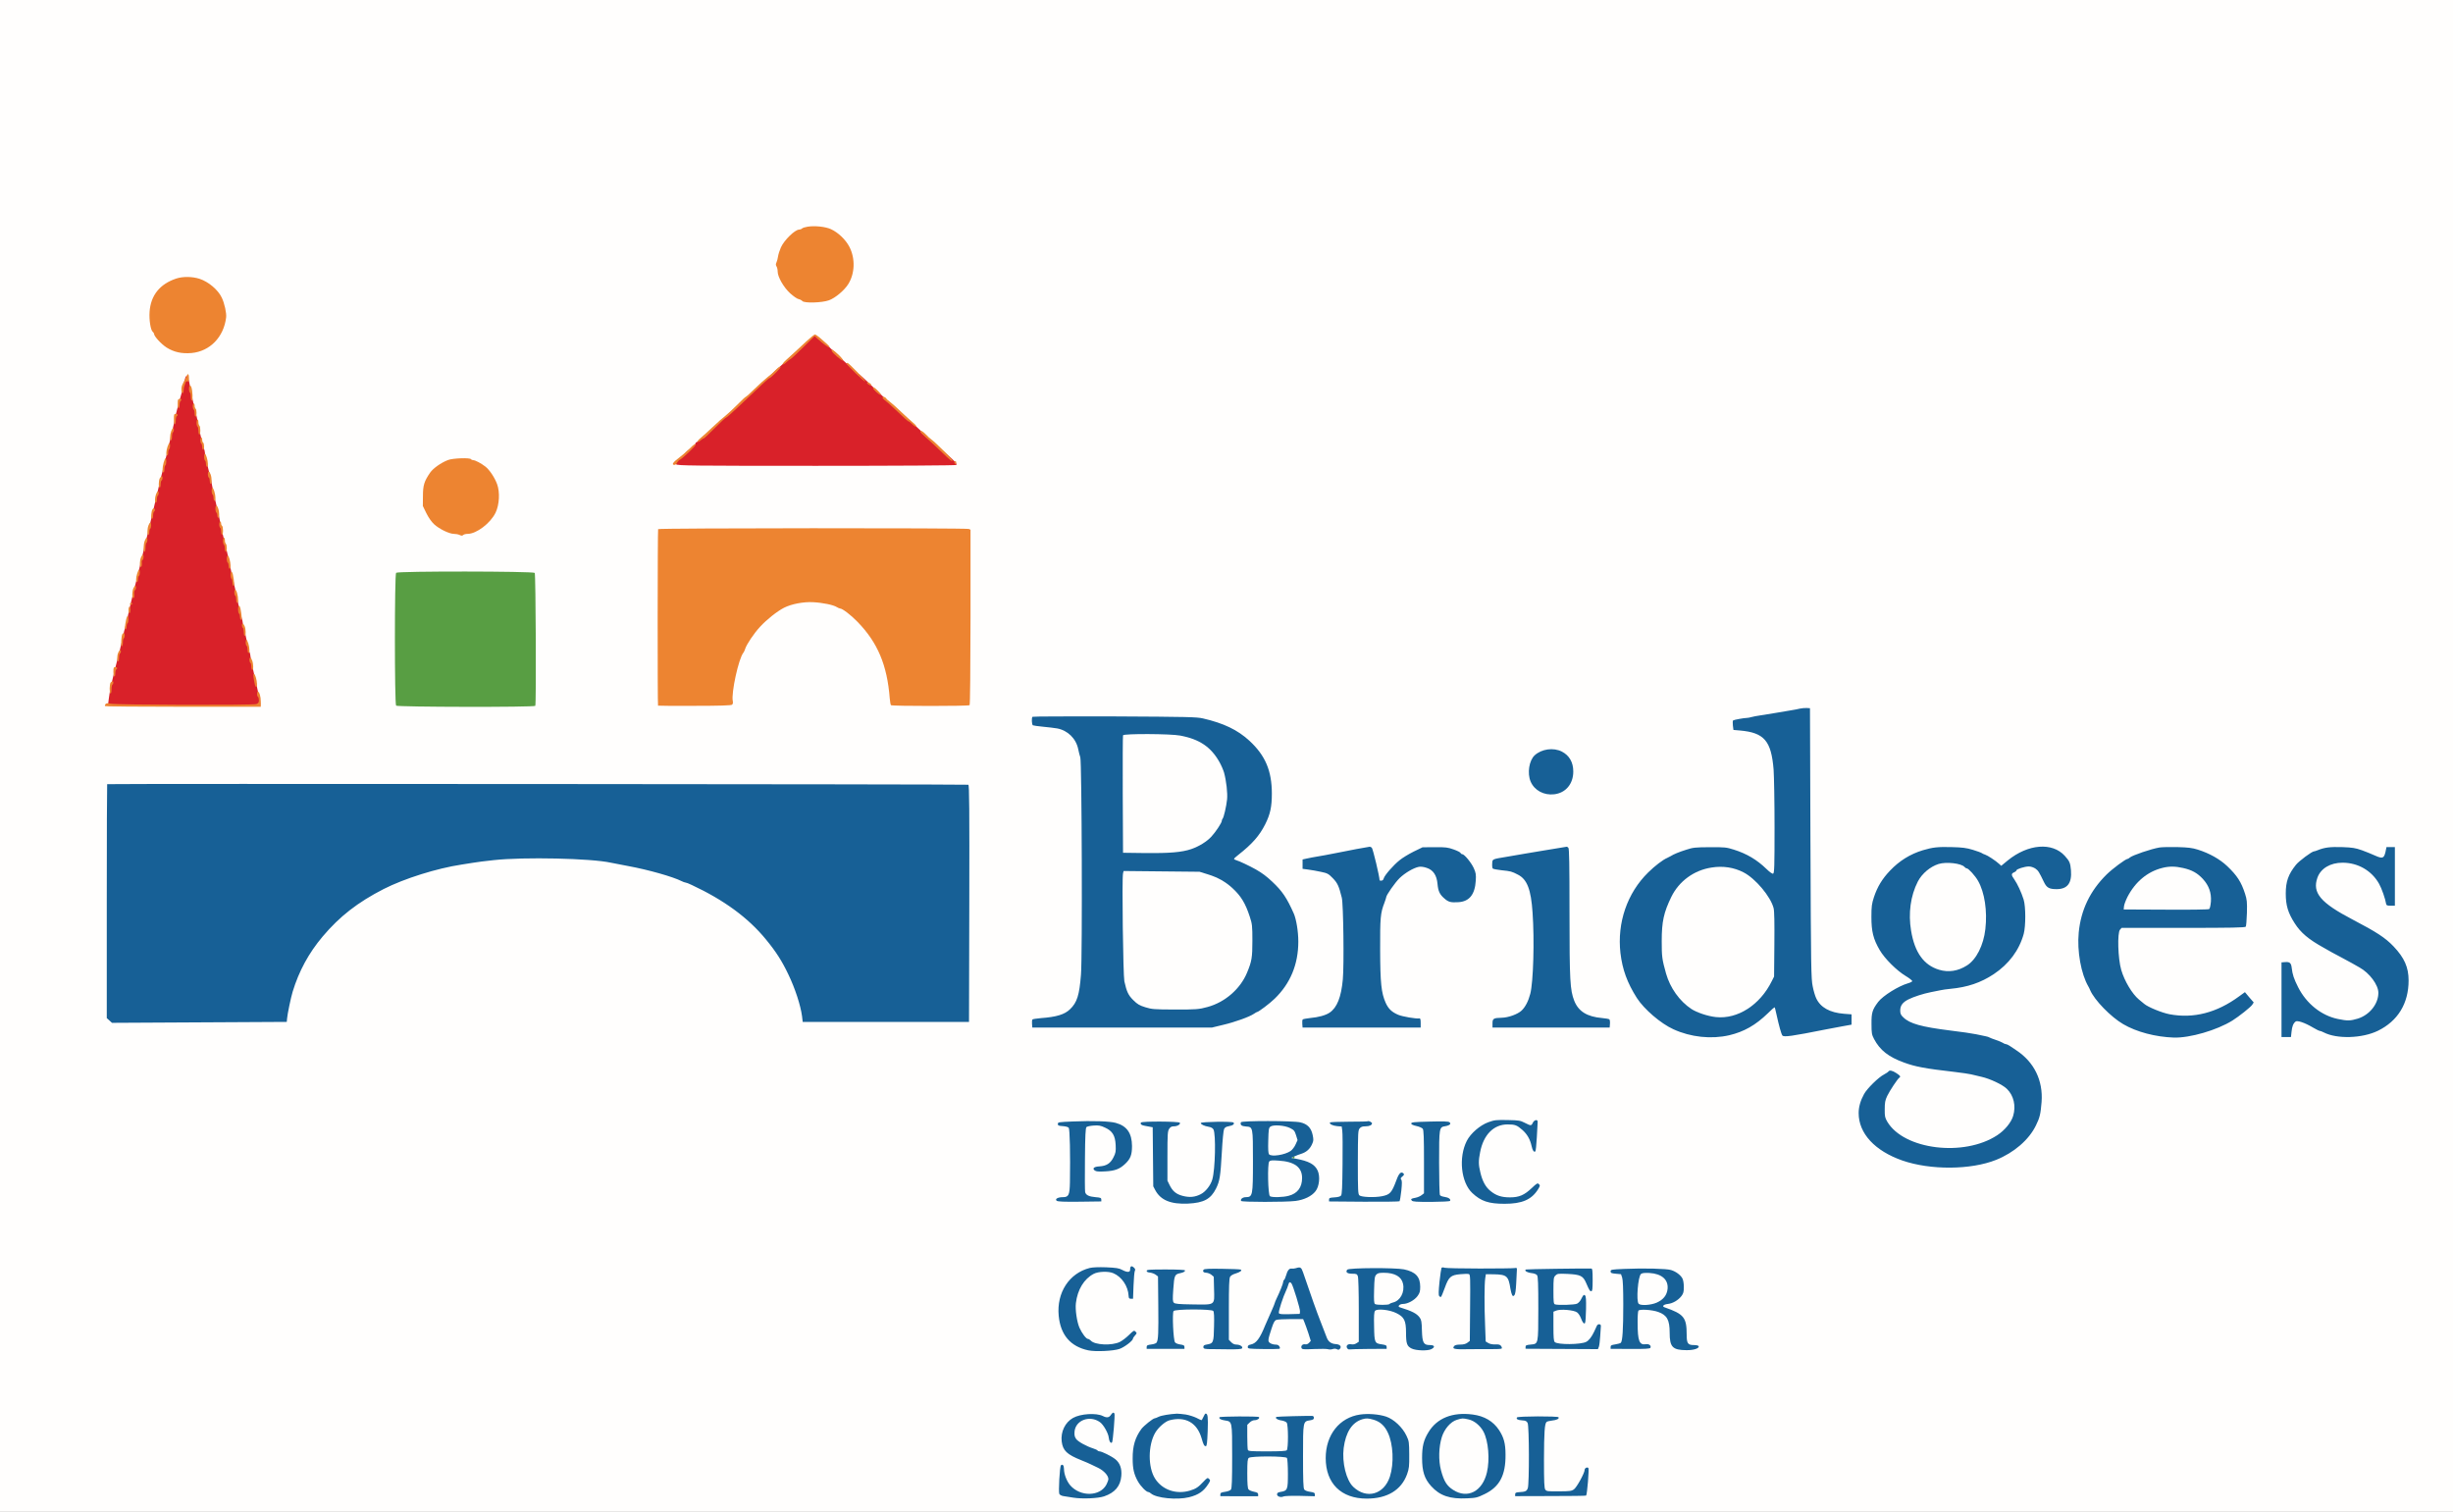 <?xml version="1.0" standalone="no"?>
<!DOCTYPE svg PUBLIC "-//W3C//DTD SVG 1.1//EN"
 "http://www.w3.org/Graphics/SVG/1.1/DTD/svg11.dtd">
<!-- Created with svg_stack (http://github.com/astraw/svg_stack) -->
<svg xmlns:sodipodi="http://sodipodi.sourceforge.net/DTD/sodipodi-0.dtd" xmlns="http://www.w3.org/2000/svg" version="1.1" width="1298.0" height="800.0">
  <rect width="100%" height="100%" fill="#333333" stroke="none"/>
  <defs/>
  <g id="id0:id0" transform="matrix(1.25,0,0,1.25,0.0,0.0)"><g transform="translate(0,640) scale(0.04,-0.04)" fill="#176096" stroke="none">
<path d="M19065 8519 c-27 -5 -63 -11 -80 -14 -16 -2 -73 -11 -125 -20 -52 -10 -106 -19 -120 -21 -14 -2 -68 -11 -120 -20 -52 -9 -108 -17 -125 -19 -16 -2 -61 -10 -100 -17 l-70 -13 0 -70 0 -70 65 -2 c93 -4 179 -23 222 -49 87 -55 122 -139 138 -333 11 -134 14 -1074 4 -1084 -4 -4 -33 16 -64 43 -167 145 -327 213 -530 226 -391 26 -764 -203 -938 -577 -30 -62 -56 -147 -82 -259 -17 -73 -18 -277 -1 -370 25 -137 87 -291 173 -425 40 -64 186 -206 264 -258 274 -181 607 -213 887 -84 81 38 177 104 248 172 39 37 49 42 59 31 10 -13 30 -81 63 -221 11 -46 15 -50 44 -53 17 -2 67 4 110 14 43 9 101 20 128 25 28 5 97 17 155 28 58 11 153 29 213 39 59 11 114 25 122 32 10 8 15 31 15 66 0 66 -12 74 -105 74 -84 0 -179 31 -223 73 -45 43 -69 92 -89 184 -16 71 -18 206 -21 1523 -2 1119 -5 1446 -15 1452 -14 9 -36 9 -102 -3z m-735 -1723 c30 -7 82 -26 115 -42 79 -37 206 -163 265 -264 l45 -75 3 -368 3 -368 -26 -56 c-61 -135 -168 -248 -287 -306 -104 -51 -151 -62 -253 -61 -164 3 -272 48 -385 163 -102 102 -149 199 -192 396 -8 37 -13 126 -13 230 0 146 4 183 24 260 26 101 83 229 129 292 38 51 155 145 202 162 19 7 44 17 55 21 78 30 225 38 315 16z"/>
<path d="M10912 8428 c-16 -16 -16 -103 1 -116 7 -6 67 -16 133 -21 144 -13 180 -21 236 -54 53 -31 105 -113 119 -188 24 -133 28 -326 28 -1274 1 -966 -5 -1193 -30 -1289 -28 -108 -89 -182 -174 -210 -27 -10 -106 -22 -175 -28 -69 -6 -131 -15 -137 -21 -16 -12 -17 -99 -1 -115 16 -16 1741 -17 1868 -1 378 46 672 203 836 444 11 17 39 69 61 116 72 148 99 336 72 499 -12 76 -65 238 -85 261 -8 8 -14 20 -14 26 0 20 -115 166 -171 219 -83 77 -154 125 -271 183 -60 29 -108 57 -108 61 0 5 34 37 76 71 143 119 251 286 289 447 33 139 8 376 -50 489 -8 15 -15 31 -15 35 0 4 -20 35 -44 70 -77 110 -192 209 -311 270 -118 60 -164 76 -310 109 l-100 23 -855 3 c-673 3 -858 1 -868 -9z m1573 -228 c239 -35 398 -177 462 -412 23 -85 23 -300 0 -378 -61 -208 -168 -324 -357 -385 l-85 -28 -300 -1 -300 -1 -3 595 c-1 327 0 601 3 608 6 15 474 17 580 2z m306 -1472 c178 -59 302 -164 375 -318 61 -130 69 -173 69 -365 0 -147 -3 -191 -19 -239 -59 -187 -155 -313 -300 -392 -118 -64 -217 -82 -451 -83 -176 0 -279 8 -352 28 -57 16 -123 68 -152 120 -51 92 -53 126 -58 709 -3 299 -2 550 1 559 5 12 59 14 408 11 l403 -4 76 -26z"/>
<path d="M16340 8081 c-112 -34 -179 -128 -180 -249 -1 -229 269 -344 430 -183 131 131 96 345 -68 417 -55 24 -130 30 -182 15z"/>
<path d="M1116 7698 c-8 -33 -7 -2471 2 -2483 4 -5 19 -20 33 -33 l26 -22 929 0 c810 0 930 2 940 15 6 8 14 48 17 89 15 169 97 410 203 592 123 212 347 446 554 579 81 52 259 155 268 155 3 0 24 9 46 19 275 130 635 221 1051 266 204 22 663 30 885 16 229 -15 450 -43 612 -77 114 -24 153 -33 328 -82 65 -18 144 -47 227 -84 24 -10 48 -18 53 -18 6 0 28 -9 48 -20 20 -10 62 -31 92 -46 111 -53 224 -123 340 -209 127 -94 299 -267 394 -395 84 -114 186 -306 234 -440 29 -80 62 -209 79 -310 l8 -45 895 0 895 0 0 1275 0 1275 -4576 3 -4577 2 -6 -22z"/>
<path d="M14400 7039 c-52 -10 -120 -23 -152 -28 -31 -5 -89 -16 -130 -24 -40 -9 -102 -21 -138 -27 -231 -39 -222 -35 -218 -113 l3 -62 100 -11 c55 -6 120 -17 144 -23 59 -17 132 -91 148 -152 6 -24 17 -66 25 -94 18 -69 19 -902 1 -988 -18 -84 -61 -173 -99 -207 -42 -37 -83 -49 -214 -63 l-105 -12 -3 -53 c-2 -31 2 -60 9 -68 10 -12 109 -14 638 -14 474 0 630 3 639 12 13 13 16 96 4 114 -4 6 -54 16 -112 22 -122 12 -172 32 -221 87 -80 89 -94 182 -93 625 0 332 1 360 21 425 43 142 81 213 166 303 58 61 169 122 225 122 87 0 145 -59 156 -158 9 -84 18 -103 66 -156 98 -106 265 -82 344 49 27 46 30 58 30 140 0 116 -22 165 -107 249 -72 71 -138 101 -258 118 -111 17 -204 1 -315 -53 -128 -61 -266 -180 -313 -268 -21 -38 -24 -29 -72 179 -24 105 -43 151 -62 149 -6 -1 -55 -9 -107 -20z"/>
<path d="M20485 7051 c-184 -30 -339 -106 -469 -230 -104 -101 -155 -181 -202 -321 -24 -74 -28 -100 -28 -205 -1 -98 4 -134 23 -195 53 -170 173 -327 323 -424 31 -20 59 -40 62 -45 3 -5 -40 -32 -97 -60 -181 -90 -270 -182 -304 -313 -15 -57 -16 -77 -6 -145 31 -205 188 -338 488 -412 110 -27 137 -31 370 -56 283 -31 495 -95 578 -173 68 -64 99 -174 74 -259 -22 -74 -40 -103 -94 -153 -86 -82 -143 -112 -293 -156 -66 -20 -117 -27 -227 -31 -228 -9 -393 26 -561 122 -35 19 -101 85 -131 130 -24 36 -26 48 -25 135 0 69 5 103 17 125 9 17 17 34 17 38 0 11 97 154 110 162 20 13 10 45 -20 60 -16 9 -30 20 -30 25 0 13 -77 13 -85 0 -3 -5 -22 -17 -42 -26 -19 -10 -72 -52 -117 -94 -173 -165 -209 -335 -110 -530 37 -73 174 -207 234 -228 8 -3 22 -11 30 -17 8 -7 51 -28 95 -47 183 -80 484 -123 695 -99 321 36 502 112 670 280 115 115 166 217 189 373 21 145 6 246 -55 373 -56 117 -195 249 -324 306 -14 6 -33 15 -43 20 -117 61 -356 114 -627 139 -63 6 -134 15 -157 20 -100 23 -139 34 -148 40 -5 4 -27 13 -47 19 -41 14 -98 72 -98 101 0 39 21 71 66 100 80 50 271 98 504 125 128 15 320 79 375 124 11 9 33 23 48 31 41 21 141 114 191 179 101 131 149 272 149 436 -1 147 -33 261 -110 389 l-36 58 29 24 c41 33 89 47 145 42 58 -6 80 -23 104 -81 33 -81 53 -112 87 -135 28 -20 42 -23 100 -20 78 4 111 23 142 84 32 59 28 178 -8 238 -37 63 -83 105 -146 135 -47 21 -69 25 -150 25 -136 -1 -229 -38 -368 -147 -57 -45 -64 -48 -80 -35 -128 112 -306 176 -507 183 -66 2 -143 0 -170 -4z m238 -212 c104 -29 202 -136 236 -259 7 -25 17 -58 22 -75 16 -50 22 -254 10 -348 -14 -118 -37 -183 -91 -264 -67 -101 -162 -153 -279 -153 -167 0 -290 99 -349 280 -67 201 -48 494 40 648 49 84 133 156 203 173 46 11 166 10 208 -2z"/>
<path d="M22875 7050 c-345 -53 -646 -271 -799 -579 -35 -70 -42 -92 -72 -200 -65 -241 -14 -578 120 -786 135 -210 317 -354 538 -426 292 -95 577 -68 883 82 126 61 325 210 325 242 0 14 -102 127 -114 127 -7 0 -41 -22 -76 -48 -36 -27 -85 -60 -110 -74 -64 -36 -215 -93 -287 -108 -80 -16 -297 -8 -378 14 -128 35 -255 118 -328 214 -42 56 -99 177 -112 237 -3 17 -10 50 -16 75 -12 51 -15 311 -5 329 5 8 185 11 661 11 l655 0 17 26 c13 20 18 55 21 145 5 133 -11 209 -70 329 -48 97 -197 243 -303 297 -178 90 -363 121 -550 93z m230 -252 c114 -23 224 -110 258 -204 20 -56 23 -174 5 -192 -19 -19 -867 -17 -874 2 -6 16 39 112 89 187 62 94 206 193 307 212 50 9 158 7 215 -5z"/>
<path d="M24640 7051 c-227 -40 -403 -191 -454 -387 -68 -262 86 -543 382 -700 361 -192 424 -228 482 -281 130 -116 135 -273 14 -382 -74 -65 -143 -86 -252 -77 -153 12 -262 66 -371 183 -95 101 -169 255 -171 353 0 20 -7 46 -16 58 -14 20 -23 23 -72 20 l-57 -3 0 -415 0 -415 53 -3 c30 -2 60 2 67 8 8 7 17 38 21 69 3 32 14 68 24 80 16 22 20 23 56 11 21 -7 71 -29 109 -50 70 -38 162 -76 243 -100 65 -20 223 -18 317 4 158 37 309 132 382 240 78 115 102 186 110 329 9 153 -39 268 -170 404 -95 99 -153 136 -517 331 -68 37 -86 48 -145 88 -106 73 -145 131 -145 214 0 69 26 127 74 167 49 40 97 53 192 53 128 0 218 -36 295 -117 81 -84 109 -146 144 -315 5 -26 9 -28 58 -28 29 0 58 5 65 12 9 9 12 92 12 313 0 165 -3 310 -6 322 -5 19 -13 21 -60 21 -60 -1 -74 -13 -74 -65 0 -16 -6 -36 -12 -45 -12 -15 -19 -14 -78 13 -137 64 -235 90 -349 94 -58 2 -126 0 -151 -4z"/>
<path d="M16450 7034 c-41 -7 -104 -18 -140 -24 -36 -5 -103 -16 -150 -25 -47 -8 -143 -24 -215 -35 -180 -29 -177 -27 -173 -96 l3 -57 45 -13 c25 -8 65 -14 89 -14 51 0 119 -18 142 -37 8 -7 21 -13 27 -13 20 0 70 -79 91 -144 37 -115 52 -555 32 -896 -20 -323 -81 -409 -305 -433 -50 -5 -101 -13 -114 -18 -24 -9 -24 -19 -6 -106 l4 -23 629 0 c491 0 631 3 639 13 14 17 13 104 -1 115 -7 6 -46 13 -87 17 -197 18 -271 78 -312 253 -7 31 -13 303 -17 797 l-6 750 -50 2 c-27 1 -84 -5 -125 -13z"/>
<path d="M15802 4154 c-290 -65 -434 -393 -302 -691 43 -99 162 -187 289 -214 30 -6 102 -9 165 -7 170 7 258 50 337 167 l30 44 -22 23 c-25 26 -59 32 -59 10 0 -26 -109 -113 -158 -127 -110 -31 -234 -9 -310 56 -132 111 -132 466 0 592 100 94 220 106 320 30 53 -40 84 -94 100 -170 13 -61 30 -80 65 -71 19 5 21 14 22 82 0 43 5 122 10 177 6 55 8 101 5 104 -2 2 -18 4 -35 4 -23 0 -37 -7 -51 -26 l-18 -25 -60 24 c-49 20 -81 25 -168 27 -59 1 -131 -3 -160 -9z"/>
<path d="M11357 4151 c-174 -6 -186 -10 -187 -52 0 -26 21 -37 75 -41 l50 -3 8 -70 c10 -91 -1 -606 -14 -621 -5 -6 -29 -14 -54 -16 -53 -6 -75 -22 -75 -53 0 -15 8 -25 23 -29 44 -12 472 -7 485 6 35 35 -9 78 -81 78 -90 0 -87 -12 -86 346 1 170 4 323 8 339 l6 30 75 0 c141 0 200 -57 200 -193 0 -40 -4 -80 -8 -90 -44 -89 -66 -105 -149 -108 -64 -3 -73 -8 -73 -39 0 -51 70 -67 196 -44 64 12 146 56 181 98 70 81 85 214 36 312 -71 138 -185 166 -616 150z"/>
<path d="M13328 4153 l-198 -3 -11 -21 c-8 -16 -8 -28 0 -46 9 -20 17 -23 50 -22 73 5 71 15 71 -348 0 -204 -4 -331 -10 -344 -8 -13 -21 -19 -45 -19 -22 0 -43 -8 -55 -20 -24 -24 -25 -34 -3 -55 15 -16 44 -17 302 -13 198 3 301 9 336 19 70 19 145 68 180 119 27 39 30 51 29 119 0 114 -27 152 -139 206 -30 14 -57 29 -60 35 -3 5 9 17 27 26 75 37 108 92 108 176 0 56 -10 80 -53 126 -58 61 -147 72 -529 65z m317 -104 c32 -15 64 -69 64 -109 1 -40 -40 -101 -82 -123 -26 -13 -60 -20 -110 -21 l-72 -1 -3 124 c-1 69 0 131 3 139 7 19 156 12 200 -9z m-4 -365 c34 -10 68 -27 83 -43 48 -51 51 -178 4 -229 -43 -45 -76 -56 -183 -56 l-100 -1 -3 160 c-1 87 0 165 2 172 8 19 126 17 197 -3z"/>
<path d="M12072 4134 c-17 -12 -20 -19 -12 -34 9 -18 69 -45 100 -45 13 0 16 -42 20 -300 l5 -300 27 -51 c38 -72 93 -116 181 -143 62 -20 89 -23 178 -19 92 3 112 8 171 36 76 37 109 72 150 159 37 78 47 143 61 405 l12 212 32 7 c36 7 83 35 83 49 0 4 -7 16 -16 24 -23 24 -345 24 -368 0 -9 -8 -16 -20 -16 -25 0 -16 64 -49 96 -49 53 0 59 -17 62 -188 8 -351 -41 -483 -192 -514 -41 -9 -70 -9 -117 0 -69 13 -99 34 -132 97 l-22 40 0 266 c0 286 2 299 51 299 32 0 94 31 94 47 0 7 -13 19 -30 28 -43 22 -386 22 -418 -1z"/>
<path d="M14073 4143 c-7 -3 -13 -16 -13 -29 0 -19 9 -29 38 -41 20 -9 48 -16 62 -17 l25 -1 3 -333 c1 -203 -2 -340 -8 -351 -6 -13 -24 -20 -59 -23 -58 -6 -81 -21 -81 -53 0 -17 7 -24 30 -28 16 -4 195 -7 397 -7 l368 -1 7 64 c3 36 9 98 12 138 3 41 9 86 12 101 4 20 1 29 -13 37 -36 19 -61 3 -79 -52 -27 -81 -73 -165 -97 -179 -14 -7 -70 -12 -152 -12 l-130 -1 -3 339 c-2 242 1 343 9 352 6 8 26 14 45 14 72 0 111 34 79 70 -16 17 -33 19 -228 18 -117 0 -218 -2 -224 -5z"/>
<path d="M14932 4141 c-8 -4 -12 -19 -10 -32 2 -19 13 -27 48 -38 25 -7 52 -17 60 -21 13 -6 15 -56 18 -342 3 -372 6 -354 -65 -365 -46 -7 -63 -19 -63 -44 0 -33 33 -39 234 -39 185 0 196 1 206 20 21 39 -6 64 -80 72 l-25 3 0 350 0 350 48 10 c55 12 74 34 57 65 l-11 20 -202 0 c-111 0 -208 -4 -215 -9z"/>
<path d="M11539 2598 c-180 -37 -323 -200 -349 -396 -12 -93 -8 -148 22 -242 26 -86 39 -108 90 -156 99 -94 176 -119 364 -119 89 0 146 4 155 11 8 6 32 17 53 24 41 13 136 93 136 114 0 6 9 19 20 29 30 25 24 44 -19 67 -22 11 -27 9 -63 -34 -64 -74 -116 -99 -219 -104 -191 -9 -291 77 -321 276 -13 89 1 215 32 285 100 225 387 232 469 13 11 -31 21 -72 21 -91 0 -38 20 -50 65 -39 23 6 26 10 20 33 -9 36 -9 41 0 166 4 61 12 116 18 123 13 17 -19 52 -48 52 -13 0 -30 -11 -39 -25 -17 -25 -50 -33 -61 -15 -11 18 -85 31 -197 33 -62 2 -129 0 -149 -5z"/>
<path d="M15246 2595 c-9 -9 -16 -19 -16 -23 0 -4 -7 -67 -15 -141 -14 -138 -11 -163 21 -175 25 -10 34 4 68 105 39 116 54 129 156 132 l75 2 0 -336 c0 -270 -3 -339 -14 -352 -9 -12 -29 -17 -66 -17 -38 0 -56 -5 -68 -18 -22 -24 -22 -49 1 -60 24 -13 494 -12 510 0 17 14 15 43 -4 62 -10 11 -34 16 -73 16 -39 0 -63 5 -70 14 -16 19 -28 615 -14 666 10 38 4 37 117 25 80 -9 100 -30 114 -124 11 -77 24 -101 52 -101 27 0 39 22 39 71 0 24 4 89 9 144 6 55 8 102 6 104 -2 2 -178 4 -391 5 -213 0 -395 5 -404 9 -11 5 -22 2 -33 -8z"/>
<path d="M13678 2593 c-55 -5 -54 -3 -103 -136 -18 -51 -52 -135 -75 -187 -23 -52 -57 -133 -77 -180 -64 -151 -114 -254 -136 -277 -13 -15 -32 -23 -54 -23 -26 0 -35 -5 -43 -25 -11 -30 -4 -53 18 -59 33 -9 327 -4 340 6 35 29 -2 75 -63 80 -33 2 -41 7 -43 27 -2 13 3 40 11 60 8 20 20 55 26 77 6 23 17 46 24 52 7 6 68 12 142 13 105 1 131 -2 140 -14 6 -8 24 -54 39 -101 31 -92 27 -116 -18 -116 -39 0 -64 -36 -47 -69 9 -15 30 -17 221 -16 225 0 238 3 223 50 -8 27 -22 35 -61 35 -18 0 -42 4 -52 10 -23 12 -133 288 -222 555 -16 50 -38 113 -48 140 -10 28 -22 62 -25 78 -6 29 -3 29 -117 20z m31 -340 c23 -68 39 -127 36 -133 -7 -12 -182 -14 -189 -2 -16 26 86 286 103 266 5 -5 27 -64 50 -131z"/>
<path d="M14407 2593 l-158 -4 -9 -23 c-5 -13 -6 -33 -3 -45 5 -18 12 -21 53 -20 26 1 52 -1 58 -5 17 -10 17 -677 0 -694 -7 -7 -29 -12 -50 -12 -45 0 -77 -36 -60 -67 10 -16 29 -18 219 -19 114 -1 216 2 226 7 45 24 3 79 -60 79 -22 0 -46 6 -52 14 -8 9 -11 63 -9 167 l3 154 28 3 c39 5 168 -26 206 -49 44 -26 54 -57 61 -187 9 -157 35 -189 166 -200 114 -9 191 28 163 79 -9 18 -17 20 -47 15 -61 -9 -72 10 -72 126 0 87 -3 103 -24 137 -28 44 -61 69 -128 99 -27 12 -48 23 -48 25 0 2 28 18 63 35 55 28 67 38 90 84 32 64 34 113 7 176 -23 52 -65 85 -139 108 -50 16 -222 22 -484 17z m381 -116 c35 -25 41 -35 47 -77 7 -51 -15 -122 -46 -146 -29 -23 -118 -45 -171 -42 l-53 3 -3 128 c-4 170 -3 170 102 165 71 -3 88 -7 124 -31z"/>
<path d="M16493 2590 c-313 -5 -344 -7 -360 -23 l-18 -18 19 -14 c11 -8 36 -17 55 -20 70 -12 66 12 69 -360 2 -241 -1 -342 -9 -351 -6 -8 -30 -14 -55 -14 -46 0 -74 -19 -74 -50 0 -10 5 -22 12 -26 7 -4 187 -9 400 -10 359 -2 389 0 398 16 9 16 28 162 27 205 0 11 3 27 7 36 8 18 -17 49 -39 49 -18 0 -55 -39 -55 -57 0 -22 -46 -106 -68 -127 -35 -31 -290 -50 -325 -23 -13 10 -16 36 -18 156 l-2 144 24 13 c32 18 75 17 145 -1 63 -16 84 -30 84 -54 0 -9 9 -31 20 -48 19 -33 52 -44 65 -23 9 15 10 294 1 308 -4 7 -18 12 -32 12 -19 0 -28 -9 -40 -40 -9 -22 -24 -44 -33 -49 -30 -17 -184 -23 -210 -9 l-24 13 2 130 c1 72 6 134 11 139 12 12 178 10 228 -3 47 -13 63 -32 87 -109 21 -63 44 -80 74 -54 20 16 22 25 19 142 -3 117 -4 125 -23 125 -11 1 -174 -2 -362 -5z"/>
<path d="M17199 2593 l-156 -3 -13 -26 c-21 -39 -3 -59 55 -60 79 -1 77 8 73 -360 -2 -248 -6 -325 -16 -337 -8 -9 -33 -17 -60 -19 -41 -3 -48 -6 -57 -31 -17 -50 0 -54 235 -54 l211 -1 10 25 c15 40 -4 61 -58 65 -66 4 -73 21 -73 186 l0 132 28 11 c31 12 120 -3 189 -32 66 -28 83 -64 83 -179 1 -126 20 -172 85 -200 63 -27 162 -27 215 0 50 25 56 37 34 62 -15 15 -26 19 -55 14 -24 -4 -40 -1 -47 7 -5 6 -12 50 -15 97 -3 47 -9 101 -12 120 -9 46 -58 97 -121 125 -68 30 -74 42 -30 60 44 19 103 69 122 106 18 35 18 120 0 163 -16 38 -80 94 -116 102 -14 3 -33 10 -43 15 -21 11 -230 16 -468 12z m335 -94 c22 -6 52 -25 68 -41 24 -26 28 -39 28 -86 0 -43 -5 -62 -24 -87 -35 -46 -117 -77 -192 -73 l-59 3 0 132 c1 93 5 136 14 147 16 19 105 22 165 5z"/>
<path d="M12118 2565 c-15 -34 4 -55 52 -55 71 0 70 3 70 -353 0 -181 -4 -327 -10 -341 -8 -22 -16 -26 -50 -26 -47 0 -79 -35 -61 -67 9 -18 24 -19 213 -19 112 1 209 5 216 9 15 10 16 49 0 65 -7 7 -29 12 -49 12 -20 0 -41 6 -47 13 -5 6 -12 79 -14 162 l-3 150 107 6 c58 3 146 3 195 0 l88 -6 3 -144 c3 -163 -3 -181 -65 -181 -27 0 -35 -5 -43 -26 -6 -16 -7 -32 -1 -43 9 -16 29 -17 221 -17 176 1 212 3 220 16 5 8 10 18 10 21 0 16 -43 41 -79 46 -22 3 -46 12 -53 21 -10 11 -13 92 -13 337 0 363 -1 357 74 369 21 3 44 13 52 22 11 14 10 19 -10 35 -21 17 -42 19 -217 19 l-194 0 -12 -25 c-15 -33 4 -55 47 -55 58 0 66 -20 63 -166 l-3 -129 -186 1 c-103 0 -193 3 -200 6 -12 5 -12 27 -4 131 6 77 15 131 23 139 7 7 32 18 55 23 44 12 58 34 37 60 -10 12 -50 15 -216 15 l-204 0 -12 -25z"/>
<path d="M11742 1040 l-23 -30 -37 16 c-94 42 -238 34 -330 -18 -98 -56 -153 -174 -128 -280 7 -31 23 -69 35 -87 25 -34 120 -91 202 -120 52 -18 70 -26 168 -74 105 -52 105 -164 0 -218 -35 -17 -55 -20 -113 -17 -90 5 -140 30 -186 90 -35 46 -68 147 -55 168 11 18 -6 50 -25 50 -38 0 -51 -41 -59 -182 -9 -147 -3 -173 48 -184 14 -3 46 -10 71 -17 68 -18 327 -13 365 7 17 9 36 16 43 16 21 0 98 57 120 88 55 78 64 199 21 269 -22 35 -90 93 -108 93 -10 0 -59 23 -111 52 -19 10 -26 13 -75 28 -75 22 -149 65 -168 97 -35 60 6 149 80 174 43 14 108 5 150 -21 38 -23 83 -105 92 -169 6 -43 8 -46 39 -49 20 -2 34 2 36 10 12 40 23 314 14 326 -17 20 -43 14 -66 -18z"/>
<path d="M12400 1054 c-65 -10 -133 -27 -158 -40 -15 -8 -30 -14 -34 -14 -13 0 -102 -70 -131 -103 -37 -43 -76 -120 -94 -187 -20 -71 -19 -221 0 -288 60 -201 206 -297 452 -297 156 0 237 26 308 99 29 29 62 66 74 83 l22 30 -23 22 c-12 11 -28 21 -34 21 -7 0 -40 -28 -75 -63 -70 -70 -112 -87 -220 -87 -181 1 -268 90 -302 310 -9 58 14 200 42 263 37 82 106 142 180 157 79 17 153 1 208 -45 47 -38 65 -71 91 -163 20 -70 40 -89 71 -67 19 13 21 26 22 160 1 80 4 152 7 160 9 21 -14 45 -42 45 -17 0 -27 -8 -34 -24 -13 -36 -23 -38 -76 -12 -27 13 -81 29 -121 35 -72 11 -86 11 -133 5z"/>
<path d="M14410 1050 c-121 -19 -200 -60 -276 -142 -182 -198 -155 -570 51 -706 83 -54 152 -75 265 -78 165 -6 284 39 375 139 62 68 92 139 108 255 32 241 -73 438 -270 506 -80 28 -176 38 -253 26z m155 -104 c61 -28 77 -45 109 -116 72 -160 55 -462 -32 -553 -83 -88 -220 -90 -310 -4 -104 99 -131 393 -53 563 56 120 171 164 286 110z"/>
<path d="M15402 1045 c-180 -33 -292 -133 -351 -314 -36 -110 -26 -292 21 -385 44 -86 139 -165 244 -203 71 -26 269 -25 339 2 207 78 296 214 298 455 1 133 -27 214 -106 313 -90 110 -272 164 -445 132z m151 -86 c74 -20 131 -90 164 -203 21 -70 20 -284 -1 -356 -38 -129 -107 -190 -213 -190 -46 0 -69 6 -111 31 -63 36 -84 67 -117 175 -34 108 -35 256 -3 362 44 149 150 218 281 181z"/>
<path d="M13685 1030 c-110 -4 -201 -7 -202 -8 -2 -1 -3 -10 -3 -21 0 -26 21 -41 67 -48 21 -3 44 -10 51 -16 14 -11 18 -262 4 -271 -5 -3 -92 -6 -193 -6 l-184 -2 -3 132 c-3 143 2 160 47 160 30 0 73 20 78 36 2 7 -3 19 -12 28 -14 14 -46 16 -220 16 -112 0 -210 -3 -219 -6 -20 -8 -21 -38 -2 -53 8 -7 31 -15 53 -18 79 -12 73 16 73 -362 0 -262 -3 -341 -13 -349 -7 -6 -35 -12 -62 -14 -47 -3 -50 -5 -53 -32 -2 -16 1 -33 7 -39 7 -7 82 -11 208 -12 159 -1 201 2 216 14 37 31 13 71 -43 71 -20 0 -41 5 -48 12 -8 8 -12 58 -12 160 0 132 2 149 18 156 22 9 332 9 355 0 15 -7 17 -24 17 -157 0 -168 -1 -171 -74 -171 -30 0 -37 -4 -42 -27 -14 -54 -6 -56 212 -58 209 -1 234 4 234 45 0 27 -22 40 -65 40 -23 0 -46 5 -53 12 -9 9 -12 100 -12 350 l0 337 19 11 c11 5 31 10 45 10 27 0 56 23 56 45 0 15 -28 46 -38 43 -4 -1 -97 -5 -207 -8z"/>
<path d="M16044 1009 c-27 -30 -8 -54 45 -55 74 -3 71 13 71 -364 0 -263 -3 -340 -13 -348 -7 -6 -40 -12 -72 -14 l-60 -3 -3 -32 c-5 -46 22 -57 122 -49 107 8 452 9 564 0 109 -8 108 -10 122 138 5 57 12 122 15 145 5 35 3 43 -15 53 -35 19 -57 3 -75 -52 -44 -134 -76 -178 -141 -189 -85 -14 -220 -11 -233 5 -18 22 -11 667 8 689 7 9 16 15 20 13 13 -8 100 15 112 30 9 11 8 18 -6 34 -17 19 -31 20 -230 20 -201 0 -213 -1 -231 -21z"/>
</g>
</g>
  <g id="id1:id1" transform="matrix(1.25,0,0,1.25,0.0,0.0)"><g transform="translate(0,640) scale(0.04,-0.04)" fill="#fffefd" stroke="none">
<path d="M0 8000 l0 -8000 12980 0 12980 0 0 8000 0 8000 -12980 0 -12980 0 0 -8000z m8770 5565 c104 -37 201 -144 231 -255 21 -78 11 -208 -21 -275 -70 -145 -212 -227 -375 -219 -73 4 -98 11 -175 47 -42 20 -124 109 -150 162 -21 44 -42 132 -42 175 0 40 21 130 41 174 23 52 141 176 168 176 8 0 29 6 46 14 18 8 43 17 57 20 45 8 174 -2 220 -19z m-6691 -526 c70 -16 132 -53 188 -112 55 -58 73 -92 97 -185 15 -59 12 -113 -12 -202 -20 -77 -107 -177 -197 -227 -46 -25 -58 -27 -170 -27 -111 -1 -124 1 -170 25 -76 40 -137 100 -175 171 l-35 63 0 120 c0 111 2 124 27 171 57 109 144 176 263 205 70 17 103 16 184 -2z m6659 -689 c228 -213 279 -260 312 -286 19 -15 76 -66 125 -113 178 -169 328 -306 344 -315 9 -5 62 -52 118 -105 182 -173 292 -274 315 -289 40 -26 147 -135 142 -144 -7 -11 -2931 -10 -2939 1 -3 5 5 17 17 25 26 18 112 96 266 242 59 56 114 105 123 110 16 8 103 89 348 320 53 50 110 101 126 113 29 21 88 76 318 294 58 54 118 107 134 117 16 10 44 35 61 56 30 36 66 63 85 64 5 0 52 -41 105 -90z m-6745 -407 c3 -21 13 -67 22 -103 8 -36 25 -108 37 -160 11 -52 29 -131 39 -175 9 -44 27 -125 39 -180 12 -55 28 -120 35 -145 7 -25 16 -67 20 -95 3 -27 12 -68 20 -90 8 -22 18 -67 24 -100 14 -81 39 -199 56 -260 8 -27 17 -70 20 -95 4 -25 10 -56 15 -70 4 -14 13 -52 20 -85 7 -33 17 -75 22 -93 5 -18 16 -65 23 -105 8 -40 20 -97 28 -127 8 -30 24 -102 36 -160 12 -58 30 -141 41 -185 10 -44 28 -123 40 -175 29 -131 56 -250 80 -349 11 -47 20 -99 20 -116 0 -17 6 -39 14 -50 7 -11 17 -49 21 -85 4 -35 14 -82 21 -104 8 -21 17 -64 20 -95 4 -31 13 -68 20 -83 8 -15 15 -49 17 -75 l2 -48 -790 -3 c-434 -1 -796 0 -804 3 -11 4 -11 9 3 23 11 13 16 37 16 73 0 30 7 79 15 109 24 83 37 143 37 164 -1 10 5 28 12 40 8 11 16 47 20 78 3 32 12 72 20 90 8 18 19 62 26 98 6 36 15 79 20 95 5 17 19 73 31 125 12 52 30 125 40 161 11 36 19 76 19 87 0 12 8 50 19 84 10 35 28 106 40 158 12 52 31 129 41 170 10 41 30 127 44 190 15 63 31 133 38 155 6 22 16 67 23 100 7 33 17 74 23 90 6 17 20 75 32 130 13 55 26 114 31 130 13 49 26 104 49 205 20 91 36 159 75 315 9 39 21 86 26 105 4 19 13 53 18 75 5 22 16 72 24 110 9 39 20 81 25 95 5 14 15 53 21 88 22 116 43 142 54 65z m3010 -828 c101 -29 208 -136 240 -238 30 -96 22 -230 -19 -309 -8 -15 -40 -54 -71 -88 -60 -66 -138 -109 -197 -111 -17 0 -39 -4 -49 -8 -29 -11 -160 15 -215 43 -28 14 -74 53 -106 88 -45 49 -61 76 -78 131 -26 88 -22 207 11 282 43 96 133 181 224 210 58 18 198 18 260 0z m5255 -1450 c1 -396 -1 -808 -5 -915 l-8 -195 -400 0 -400 0 -3 40 c-7 100 -47 296 -79 389 -113 327 -345 580 -584 636 -30 7 -67 16 -83 21 -40 12 -178 11 -234 -2 -135 -31 -218 -73 -335 -167 -67 -53 -181 -186 -212 -246 -9 -17 -29 -56 -46 -86 -56 -102 -108 -282 -126 -430 -8 -74 -17 -141 -19 -147 -4 -16 -729 -19 -739 -3 -4 7 -7 1070 -5 1828 0 1 737 1 1638 0 l1637 -3 3 -720z m-4608 -428 c3 -454 2 -691 -5 -695 -18 -12 -1418 -12 -1432 0 -10 8 -13 156 -13 693 0 375 3 685 7 688 3 4 329 6 722 5 l716 -3 5 -688z m13510 -2162 c5 -1322 7 -1436 24 -1515 9 -47 26 -103 37 -125 45 -97 144 -152 294 -164 l80 -6 0 -54 0 -55 -100 -18 c-55 -10 -131 -24 -170 -32 -362 -72 -446 -84 -462 -65 -12 16 -37 106 -62 221 -9 43 -18 78 -21 78 -3 0 -35 -28 -70 -63 -131 -127 -253 -196 -409 -233 -190 -44 -408 -21 -591 63 -135 61 -310 212 -387 331 -102 161 -153 300 -174 477 -36 321 72 634 293 851 71 70 156 135 201 154 12 6 29 14 37 19 33 21 89 44 165 68 72 24 96 26 250 27 158 1 176 -1 255 -26 137 -43 245 -108 343 -203 36 -35 64 -55 72 -51 13 5 15 75 15 489 0 266 -5 542 -10 613 -25 304 -99 390 -355 413 l-70 6 -6 48 c-3 27 -2 50 3 53 10 7 117 26 143 26 11 0 34 4 50 9 17 5 59 13 95 18 36 5 106 17 155 25 50 8 122 21 160 27 39 6 86 15 105 20 19 4 51 7 70 6 l35 -2 5 -1430z m-6430 1322 c221 -51 368 -122 492 -236 169 -156 238 -318 238 -561 0 -139 -17 -217 -70 -323 -62 -123 -138 -209 -287 -326 -24 -18 -43 -36 -43 -41 0 -4 12 -11 27 -15 25 -6 139 -60 203 -96 65 -37 114 -73 174 -130 106 -99 155 -172 229 -339 26 -61 47 -189 47 -295 0 -240 -84 -444 -251 -605 -51 -50 -171 -140 -185 -140 -3 0 -18 -8 -32 -18 -47 -33 -203 -89 -327 -118 l-120 -29 -950 0 -950 0 -3 39 c-2 21 0 42 5 47 4 4 44 10 88 14 164 12 251 38 308 93 76 72 100 150 117 367 16 190 9 2257 -7 2300 -6 17 -16 55 -22 86 -23 113 -111 199 -223 220 -29 5 -96 13 -150 18 -53 5 -101 12 -107 15 -12 8 -15 79 -4 90 4 4 394 5 868 4 773 -4 868 -6 935 -21z m3799 -351 c79 -41 121 -113 121 -211 0 -131 -80 -227 -202 -241 -109 -13 -209 41 -249 134 -38 88 -17 224 43 279 74 67 197 84 287 39z m-6281 -351 c10 -3 12 -260 10 -1257 l-3 -1253 -880 0 -880 0 -7 60 c-15 114 -73 294 -146 445 -67 140 -129 238 -238 370 -186 227 -442 415 -783 574 -30 15 -60 26 -67 26 -7 0 -25 7 -41 15 -90 46 -355 121 -563 159 -80 15 -163 31 -186 36 -208 46 -919 62 -1239 27 -88 -9 -187 -22 -220 -28 -33 -5 -87 -14 -120 -19 -264 -40 -607 -148 -825 -259 -275 -141 -465 -289 -645 -502 -149 -177 -251 -366 -318 -585 -19 -63 -55 -236 -59 -284 l-3 -35 -925 -5 -925 -5 -27 25 -28 25 0 1236 c0 680 2 1238 4 1240 6 6 9098 0 9114 -6z m4270 -667 c13 -17 82 -305 82 -345 0 -2 9 -3 19 -3 12 0 21 9 25 24 8 32 103 141 169 193 29 24 95 64 147 90 l95 46 130 1 c114 1 138 -2 199 -24 37 -13 71 -30 73 -37 3 -7 11 -13 18 -13 22 0 96 -90 122 -148 22 -49 25 -68 21 -132 -9 -147 -68 -221 -184 -228 -81 -5 -105 1 -149 40 -49 42 -65 77 -72 154 -8 91 -46 147 -114 169 -31 11 -63 15 -84 11 -56 -11 -146 -64 -203 -119 -48 -47 -142 -181 -142 -203 0 -5 -9 -31 -19 -59 -42 -108 -46 -157 -45 -495 1 -354 12 -457 58 -562 29 -64 64 -98 131 -127 45 -20 195 -45 227 -39 9 2 13 -12 13 -47 l0 -50 -625 0 -625 0 -3 39 c-2 21 0 42 5 47 4 4 40 11 78 15 89 8 165 29 206 57 79 53 123 165 140 352 14 150 6 800 -11 865 -31 124 -45 154 -95 206 -46 47 -57 53 -125 67 -41 9 -102 20 -135 24 l-60 8 0 50 0 49 35 8 c35 8 76 16 200 37 36 6 97 18 135 26 121 25 304 59 341 64 6 0 16 -5 22 -11z m2080 0 c9 -9 12 -176 12 -687 0 -722 6 -818 50 -932 45 -113 135 -169 294 -183 38 -3 74 -10 78 -14 5 -5 8 -27 6 -48 l-3 -39 -620 0 -620 0 0 45 c0 50 11 57 97 59 71 1 172 38 212 77 39 38 71 99 91 177 32 124 45 564 24 859 -16 244 -58 352 -154 401 -67 35 -77 37 -174 47 -46 5 -88 13 -93 18 -5 5 -8 29 -6 53 3 49 -5 45 163 73 55 9 136 23 180 31 44 8 127 22 185 31 94 15 246 40 261 43 3 0 10 -4 17 -11z m4281 -22 c46 -14 89 -30 95 -35 6 -5 22 -12 35 -16 26 -8 111 -64 148 -98 l22 -20 68 56 c216 176 472 196 605 49 51 -57 58 -74 65 -152 11 -136 -37 -200 -152 -200 -79 0 -105 15 -134 75 -52 108 -60 121 -91 143 -20 13 -48 22 -70 22 -43 0 -130 -28 -130 -41 0 -5 -11 -15 -25 -21 -32 -14 -31 -29 3 -76 32 -46 74 -135 98 -212 23 -74 23 -281 1 -363 -48 -174 -157 -320 -318 -427 -136 -90 -277 -138 -459 -155 -36 -3 -83 -10 -105 -15 -22 -4 -67 -14 -100 -20 -81 -16 -180 -48 -237 -76 -62 -31 -88 -66 -88 -118 0 -34 6 -48 33 -73 68 -67 193 -101 496 -139 113 -13 238 -32 276 -40 39 -9 84 -18 100 -21 17 -3 35 -9 40 -13 6 -4 35 -15 65 -25 30 -10 64 -24 75 -31 11 -8 25 -14 33 -14 7 0 25 -8 40 -18 15 -11 46 -32 70 -47 189 -124 285 -320 268 -547 -10 -127 -19 -166 -60 -249 -74 -152 -232 -288 -421 -364 -267 -107 -695 -110 -992 -7 -292 102 -463 287 -463 502 0 65 19 132 57 201 31 58 154 179 212 208 22 12 42 25 46 31 11 17 42 11 84 -17 42 -27 48 -37 32 -48 -18 -11 -103 -139 -129 -194 -22 -46 -26 -71 -26 -141 -1 -75 3 -90 27 -131 176 -297 812 -375 1164 -143 79 52 147 134 168 204 32 106 6 217 -67 287 -46 45 -179 107 -268 127 -41 9 -91 21 -110 26 -19 5 -96 16 -170 25 -320 37 -417 55 -540 100 -163 59 -254 130 -317 249 -24 46 -27 61 -27 161 -1 118 9 150 71 232 50 65 213 167 316 197 22 6 42 16 44 22 2 6 -29 31 -69 55 -94 56 -223 184 -275 274 -68 116 -88 197 -88 350 0 114 4 140 27 211 36 108 86 192 170 280 99 104 213 175 348 216 105 31 157 37 305 33 114 -3 155 -8 224 -29z m2381 2 c121 -38 232 -100 311 -175 104 -99 148 -167 188 -291 20 -62 23 -87 20 -204 -2 -73 -8 -139 -12 -145 -6 -10 -150 -13 -661 -13 l-653 0 -17 -19 c-30 -33 -22 -307 13 -426 34 -117 115 -253 187 -313 22 -17 46 -38 56 -46 39 -34 188 -95 268 -110 253 -48 499 15 736 189 l62 45 46 -55 47 -54 -16 -25 c-17 -25 -138 -122 -210 -167 -164 -102 -449 -185 -620 -180 -194 7 -393 59 -535 142 -131 76 -305 255 -350 360 -5 13 -14 31 -19 39 -77 132 -121 374 -102 570 23 240 120 442 295 615 62 61 202 165 222 165 4 0 15 6 23 14 27 24 229 93 316 107 28 4 113 6 190 4 111 -3 155 -8 215 -27z m1735 -6 c44 -16 108 -42 143 -58 77 -34 92 -28 108 42 l10 49 45 0 44 0 0 -310 0 -310 -45 0 c-37 0 -45 3 -48 20 -7 49 -47 164 -74 211 -78 140 -224 224 -387 224 -130 0 -231 -61 -266 -159 -56 -160 32 -265 375 -444 254 -133 343 -191 431 -283 114 -120 159 -221 159 -360 0 -244 -113 -429 -325 -533 -167 -81 -434 -89 -573 -17 -17 9 -36 16 -42 16 -7 0 -39 16 -73 36 -86 51 -166 78 -184 62 -24 -20 -36 -50 -42 -108 l-6 -55 -50 0 -50 0 0 395 0 395 38 3 c49 4 64 -9 70 -61 8 -70 23 -116 68 -205 88 -174 246 -300 421 -336 101 -21 132 -20 211 4 124 39 217 155 217 273 0 84 -93 209 -199 268 -20 11 -56 32 -81 46 -25 14 -79 43 -120 65 -41 21 -82 43 -90 48 -8 5 -49 28 -90 51 -159 88 -242 158 -306 259 -70 109 -94 189 -94 313 0 128 27 204 108 305 32 40 169 142 191 142 5 0 22 5 38 12 75 30 130 37 263 33 106 -4 137 -9 205 -33z m-8858 -2885 c65 -33 69 -33 85 1 16 33 54 38 51 7 -1 -11 -5 -84 -9 -163 -4 -78 -11 -145 -16 -148 -15 -10 -29 10 -39 56 -16 73 -47 126 -96 170 -60 53 -79 60 -159 60 -147 0 -255 -110 -290 -294 -18 -91 -18 -130 2 -212 21 -92 55 -156 107 -198 61 -50 118 -68 207 -68 97 0 152 24 231 99 54 51 61 55 75 41 14 -14 13 -19 -9 -55 -69 -110 -170 -153 -354 -153 -169 0 -249 27 -342 114 -120 113 -147 377 -58 552 41 80 140 165 227 197 67 24 84 26 215 23 108 -2 125 -5 172 -29z m-4328 -1 c117 -32 170 -109 171 -244 0 -94 -16 -136 -72 -189 -58 -55 -107 -74 -210 -80 -74 -4 -97 -2 -113 10 -28 22 -7 40 51 43 74 5 115 31 147 94 25 49 27 64 24 132 -5 101 -34 149 -114 185 -45 21 -66 25 -119 21 -35 -2 -70 -10 -76 -16 -10 -10 -14 -95 -16 -338 -2 -179 -1 -337 2 -350 8 -32 40 -48 111 -54 52 -4 60 -8 60 -25 l0 -20 -229 -3 c-168 -2 -232 1 -243 10 -22 18 11 38 64 38 63 0 73 22 76 156 5 299 -1 565 -13 579 -7 8 -34 15 -63 17 -44 3 -52 6 -52 23 0 19 9 20 155 26 218 9 395 3 459 -15z m1952 6 c75 -17 115 -58 131 -134 10 -50 10 -61 -7 -98 -22 -50 -61 -84 -112 -100 -21 -6 -54 -19 -73 -28 l-35 -16 45 -8 c142 -26 204 -60 235 -127 28 -63 17 -167 -23 -218 -41 -53 -120 -91 -212 -103 -104 -13 -567 -13 -575 0 -11 18 16 40 49 40 73 1 76 15 76 383 0 362 0 360 -73 365 -48 3 -65 17 -54 45 7 17 549 17 628 -1z m759 -10 c0 -19 -27 -32 -68 -32 -33 0 -48 -5 -63 -22 -17 -22 -18 -45 -19 -359 0 -301 2 -338 17 -350 22 -19 160 -24 237 -9 87 17 104 35 156 175 26 71 49 91 74 65 8 -9 5 -16 -13 -31 -19 -15 -21 -22 -12 -33 9 -11 9 -39 1 -118 -6 -57 -15 -106 -19 -111 -4 -4 -173 -6 -377 -5 l-369 3 0 20 c0 17 8 20 57 23 37 2 61 9 70 19 10 12 14 87 16 332 2 174 1 335 -3 357 l-6 42 -49 4 c-49 5 -84 23 -75 39 3 4 94 8 201 8 108 0 198 2 201 5 7 7 43 -12 43 -22z m823 -13 c-7 -7 -29 -15 -50 -18 -62 -10 -63 -15 -63 -386 0 -181 4 -336 9 -343 4 -8 27 -16 49 -19 43 -6 68 -25 58 -42 -4 -6 -86 -10 -200 -11 -156 0 -195 2 -205 14 -14 17 -8 21 40 30 21 4 49 16 63 27 l26 20 0 333 c0 254 -3 336 -13 350 -7 9 -37 23 -67 29 -36 8 -55 17 -55 27 0 13 32 16 195 20 147 4 199 2 210 -7 11 -10 11 -16 3 -24z m-2857 19 c10 -16 -25 -38 -63 -38 -24 0 -37 -7 -50 -27 -16 -24 -18 -55 -18 -287 l0 -261 22 -45 c32 -66 70 -98 139 -116 73 -19 130 -14 192 18 51 26 104 93 122 156 31 107 39 478 12 529 -8 14 -25 24 -50 28 -45 7 -86 26 -84 40 3 14 332 19 346 5 15 -15 -7 -32 -51 -39 -27 -5 -41 -13 -49 -31 -6 -14 -17 -122 -23 -240 -15 -261 -22 -307 -61 -387 -56 -113 -130 -153 -298 -161 -181 -8 -288 36 -345 141 l-22 42 -3 312 -3 313 -22 4 c-12 3 -39 8 -59 11 -39 6 -53 18 -43 35 9 15 402 13 411 -2z m-485 -1534 c13 -12 16 -21 9 -34 -5 -9 -11 -79 -14 -156 l-5 -139 -23 0 c-18 0 -23 6 -24 31 -5 102 -73 203 -163 240 -52 22 -158 18 -206 -7 -103 -54 -172 -167 -189 -311 -8 -69 11 -198 38 -260 27 -60 71 -118 90 -118 7 0 20 -8 30 -18 42 -47 223 -55 307 -14 24 12 68 45 97 74 49 48 54 51 69 35 16 -15 15 -18 -5 -40 -12 -13 -22 -28 -22 -34 0 -22 -91 -91 -143 -109 -65 -22 -252 -31 -329 -15 -189 40 -295 163 -314 367 -23 244 111 450 329 505 30 7 93 10 174 7 105 -5 135 -9 168 -27 54 -29 85 -28 85 2 0 39 14 46 41 21z m1789 -49 c85 -250 145 -419 185 -520 26 -66 54 -139 63 -163 17 -50 48 -74 100 -77 43 -3 62 -25 43 -49 -10 -12 -18 -13 -33 -5 -13 7 -29 7 -46 1 -15 -5 -36 -5 -47 -1 -11 4 -77 5 -147 2 -113 -5 -128 -4 -134 11 -9 23 12 44 39 39 14 -3 29 3 41 16 l18 20 -25 80 c-15 44 -33 96 -41 115 l-15 36 -130 0 c-71 0 -141 -4 -154 -9 -18 -7 -29 -27 -49 -88 -41 -125 -43 -139 -16 -157 12 -9 37 -16 55 -16 22 0 36 -6 43 -20 8 -15 8 -21 -2 -25 -7 -2 -85 -3 -173 -2 -152 2 -160 3 -160 22 0 14 9 21 33 26 57 12 95 63 152 204 8 20 26 61 74 168 14 32 26 61 26 65 0 4 9 25 19 47 36 74 71 162 71 178 0 9 4 19 10 22 5 3 14 25 21 48 13 50 34 76 57 71 9 -2 31 0 47 5 47 15 57 9 75 -44z m1870 40 c190 0 356 2 370 5 22 4 25 2 23 -20 -1 -14 -4 -77 -7 -140 -4 -79 -10 -118 -20 -128 -12 -12 -15 -12 -24 4 -5 11 -13 39 -17 64 -21 136 -38 151 -174 154 l-86 1 -7 -45 c-9 -59 -10 -296 -1 -502 l6 -165 28 -17 c17 -10 46 -16 75 -14 36 1 50 -3 60 -17 8 -11 11 -22 6 -27 -4 -4 -52 -7 -107 -6 -55 1 -166 0 -246 -1 -150 -3 -175 3 -149 34 8 10 31 15 64 15 35 0 59 7 76 20 l25 19 3 350 c3 315 2 352 -12 357 -9 4 -50 3 -91 -1 -102 -9 -123 -28 -165 -145 -18 -50 -36 -93 -40 -95 -4 -3 -13 1 -19 9 -8 10 -7 49 3 149 8 75 18 142 21 148 5 7 17 8 34 2 14 -4 181 -8 371 -8z m-2531 -11 c22 -8 -5 -28 -56 -43 -25 -7 -48 -21 -55 -34 -10 -16 -13 -102 -13 -344 l0 -322 24 -25 c16 -17 35 -26 56 -26 37 0 71 -22 60 -39 -5 -9 -46 -12 -149 -11 -77 1 -152 2 -166 2 -81 -1 -95 3 -95 23 0 15 9 21 38 26 68 11 72 21 75 190 3 106 0 154 -8 165 -18 21 -402 21 -420 -1 -16 -19 -3 -307 15 -331 7 -10 32 -20 56 -23 35 -5 44 -10 44 -26 l0 -20 -200 0 -200 0 0 20 c0 16 9 21 48 26 27 3 52 12 57 20 18 28 21 98 18 397 l-3 303 -25 19 c-14 10 -41 20 -60 22 -23 2 -35 8 -35 18 0 13 29 15 203 15 127 0 202 -4 203 -10 1 -12 -17 -22 -51 -29 -58 -12 -63 -23 -73 -166 -8 -113 -7 -134 6 -147 12 -12 51 -16 202 -18 241 -3 228 -13 223 165 l-3 128 -25 21 c-14 11 -37 20 -52 21 -31 0 -44 15 -30 33 8 9 60 11 194 9 100 -1 189 -5 197 -8z m1730 2 c122 -26 171 -78 171 -184 0 -49 -5 -66 -28 -98 -33 -45 -104 -84 -155 -84 -34 0 -61 -26 -34 -35 131 -41 179 -65 211 -108 18 -24 22 -46 24 -136 4 -132 17 -156 84 -156 52 0 59 -22 14 -44 -40 -19 -161 -15 -206 7 -50 24 -60 52 -60 167 0 129 -19 167 -102 208 -71 36 -205 50 -226 24 -10 -12 -13 -53 -10 -166 3 -173 6 -178 84 -189 40 -6 49 -11 49 -27 l0 -20 -190 -1 c-104 -1 -196 -3 -203 -5 -8 -2 -19 3 -25 13 -17 25 7 49 44 41 18 -3 38 0 54 11 l25 16 0 335 c0 192 -4 345 -10 359 -8 23 -15 26 -60 26 -53 0 -73 17 -52 43 17 20 507 22 601 3z m1996 -111 c0 -96 -3 -120 -14 -120 -15 0 -20 6 -55 87 -33 76 -59 89 -197 96 -99 4 -108 3 -128 -17 -19 -19 -21 -31 -21 -160 0 -117 2 -140 16 -145 29 -11 208 -6 234 7 14 7 32 26 40 42 27 53 31 57 45 45 9 -8 12 -44 10 -144 -1 -74 -6 -139 -10 -146 -10 -17 -26 1 -45 52 -8 22 -26 49 -40 59 -33 25 -176 37 -220 19 l-30 -12 0 -153 c0 -120 3 -157 14 -168 30 -30 277 -28 333 2 29 15 57 52 83 106 13 28 26 57 30 65 11 23 46 19 42 -5 -1 -11 -4 -59 -7 -107 -3 -47 -9 -98 -14 -111 l-10 -25 -383 2 -383 2 0 20 c0 16 9 20 52 24 85 9 82 -5 83 381 0 261 -3 339 -13 353 -8 11 -31 20 -60 23 -48 6 -82 28 -56 38 11 4 595 12 689 10 12 0 15 -20 15 -120z m830 104 c52 -16 101 -53 120 -89 9 -17 15 -55 15 -91 0 -51 -5 -68 -25 -95 -34 -44 -91 -78 -144 -84 -47 -5 -66 -26 -34 -36 204 -71 233 -107 233 -288 0 -93 12 -111 76 -111 27 0 49 -5 51 -12 8 -23 -53 -43 -129 -42 -148 1 -178 33 -178 185 0 135 -28 186 -120 219 -64 24 -199 32 -211 14 -5 -8 -9 -66 -8 -129 0 -191 18 -237 86 -226 34 5 59 -13 50 -37 -4 -11 -47 -14 -214 -13 l-208 1 0 20 c0 16 9 21 49 27 27 4 54 12 59 17 18 18 26 141 26 406 0 168 -4 262 -12 285 l-12 35 -55 5 c-47 4 -55 8 -55 25 0 19 9 20 145 26 208 9 448 3 495 -12z m-5891 -1518 c8 -13 -16 -294 -25 -306 -14 -15 -31 10 -35 50 -4 46 -56 138 -93 164 -107 77 -257 22 -269 -98 -3 -40 0 -55 17 -80 21 -29 108 -77 183 -101 21 -6 40 -16 43 -21 4 -5 13 -9 21 -9 24 0 125 -50 166 -82 50 -39 72 -100 65 -178 -9 -108 -68 -177 -182 -216 -65 -22 -230 -29 -325 -14 -41 6 -90 14 -108 17 -18 3 -36 13 -41 22 -11 21 4 290 17 303 17 17 32 -1 32 -36 0 -56 28 -130 66 -175 107 -124 318 -120 384 9 11 21 20 47 20 57 0 37 -48 89 -107 118 -32 15 -67 32 -77 37 -11 6 -57 26 -102 44 -153 61 -196 102 -208 199 -12 102 36 202 120 249 81 45 245 55 316 20 40 -21 66 -17 84 11 17 26 29 31 38 16z m755 -11 c35 -6 85 -22 112 -35 26 -14 51 -25 54 -25 3 0 13 16 21 35 8 19 18 35 23 35 23 0 27 -34 22 -185 -5 -127 -9 -160 -20 -160 -17 0 -25 15 -45 85 -48 164 -171 233 -339 189 -46 -12 -119 -76 -152 -133 -76 -132 -77 -365 -1 -484 76 -120 225 -171 370 -127 63 19 88 36 142 94 40 42 44 45 59 30 16 -15 15 -19 -8 -55 -49 -77 -103 -114 -202 -139 -127 -32 -349 -10 -405 40 -9 8 -22 15 -28 15 -21 0 -81 61 -110 113 -41 74 -55 133 -55 240 -1 133 26 224 93 315 25 33 123 112 141 112 5 0 24 7 41 16 28 14 117 29 193 33 17 0 59 -4 94 -9z m2120 -22 c83 -28 174 -114 216 -203 27 -57 28 -68 29 -200 1 -124 -2 -148 -23 -207 -61 -168 -210 -258 -427 -258 -271 0 -434 161 -434 429 0 246 146 430 365 461 85 12 199 3 274 -22z m916 22 c124 -16 217 -71 279 -164 51 -78 69 -142 69 -261 2 -218 -63 -340 -219 -416 -78 -38 -93 -42 -187 -46 -182 -9 -289 27 -381 129 -71 78 -96 156 -96 299 0 122 16 188 67 271 90 150 255 216 468 188z m-1680 -35 c0 -15 -9 -21 -39 -26 -77 -12 -76 -8 -76 -383 0 -253 3 -336 13 -350 7 -10 33 -20 62 -24 41 -6 50 -11 50 -27 l0 -20 -156 4 c-89 2 -164 -1 -175 -6 -28 -14 -69 -1 -69 22 0 15 9 21 37 26 74 12 78 23 78 193 0 83 -5 158 -10 166 -13 21 -379 22 -404 1 -13 -11 -16 -37 -16 -165 0 -107 4 -157 13 -168 6 -9 32 -20 57 -25 35 -7 45 -13 45 -28 l0 -20 -200 0 -200 1 0 19 c0 16 9 21 50 27 29 4 55 14 62 24 10 14 13 97 13 350 0 375 1 369 -75 381 -44 6 -68 20 -59 34 6 10 407 12 417 2 13 -12 -15 -33 -45 -33 -17 0 -39 -10 -53 -25 l-25 -24 0 -125 c0 -68 3 -131 6 -140 5 -14 33 -16 203 -16 140 0 200 3 209 12 17 17 17 268 -1 292 -7 9 -32 20 -55 23 -45 6 -75 29 -51 38 11 4 316 12 379 10 8 0 15 -9 15 -20z m2589 6 c10 -15 -19 -30 -69 -35 -26 -3 -52 -9 -58 -15 -20 -20 -26 -106 -27 -397 0 -242 3 -304 14 -319 13 -18 27 -19 144 -18 114 0 134 3 159 21 30 21 113 173 113 205 0 20 27 34 40 21 9 -9 -13 -281 -24 -292 -3 -3 -174 -5 -378 -5 l-373 -1 0 20 c0 15 8 20 40 22 69 4 82 10 94 43 16 47 15 656 -2 689 -10 20 -21 26 -57 28 -48 3 -66 14 -56 31 9 14 432 15 440 2z"/>
<path d="M18115 6819 c-187 -28 -346 -144 -428 -312 -80 -165 -101 -261 -101 -467 0 -165 3 -191 46 -344 43 -151 142 -290 266 -373 59 -39 176 -78 262 -87 230 -24 467 129 591 381 l24 48 3 340 c2 228 0 354 -8 384 -31 122 -193 315 -319 379 -100 52 -217 70 -336 51z"/>
<path d="M11885 8218 c-3 -7 -4 -290 -3 -628 l3 -615 230 -3 c258 -3 393 8 492 42 82 28 166 80 214 133 46 50 109 146 109 165 0 7 4 18 9 24 12 13 39 127 47 203 7 66 -8 197 -32 285 -8 27 -29 76 -48 110 -90 160 -210 242 -414 281 -102 20 -600 22 -607 3z"/>
<path d="M11885 6757 c-13 -48 1 -1079 14 -1142 25 -112 42 -148 96 -201 42 -42 65 -55 126 -74 68 -21 93 -23 299 -24 236 -1 271 2 360 27 184 50 346 191 417 362 51 122 57 162 57 340 0 159 -2 175 -28 255 -46 140 -91 214 -178 296 -74 70 -159 118 -263 150 l-90 28 -402 4 -402 4 -6 -25z"/>
<path d="M20515 6856 c-88 -28 -176 -102 -219 -186 -77 -151 -102 -336 -71 -520 38 -230 134 -364 296 -413 100 -30 200 -15 296 46 98 62 175 213 194 385 22 191 -8 388 -77 509 -30 54 -102 133 -120 133 -6 0 -17 7 -24 15 -32 38 -193 57 -275 31z"/>
<path d="M22885 6815 c-158 -39 -287 -147 -370 -307 -19 -38 -36 -83 -37 -101 l-3 -32 445 -2 c245 -2 451 1 459 6 8 5 15 35 19 80 6 93 -21 169 -86 240 -58 62 -115 94 -209 115 -83 19 -147 19 -218 1z"/>
<path d="M13445 4077 c-18 -14 -20 -29 -23 -147 -3 -92 0 -135 8 -146 25 -29 169 -7 230 36 16 12 40 42 51 68 l21 46 -16 52 c-15 47 -22 55 -64 76 -59 29 -177 37 -207 15z"/>
<path d="M13432 3707 c-20 -24 -13 -354 8 -367 23 -14 138 -12 199 5 92 24 141 89 141 188 0 114 -80 174 -250 184 -70 5 -88 3 -98 -10z"/>
<path d="M13634 2403 c-4 -16 -15 -44 -24 -63 -30 -61 -82 -221 -76 -236 5 -12 27 -14 113 -12 l108 3 3 24 c4 24 -73 275 -91 299 -15 19 -26 14 -33 -15z"/>
<path d="M14564 2509 c-16 -18 -19 -40 -22 -161 -3 -109 -1 -143 10 -149 18 -12 145 -11 153 0 3 5 19 12 35 16 78 17 128 108 108 199 -16 75 -87 116 -203 116 -50 0 -66 -4 -81 -21z"/>
<path d="M17367 2518 c-32 -24 -53 -288 -25 -316 22 -22 130 -15 191 12 71 32 108 79 115 146 9 98 -62 160 -193 168 -49 2 -75 0 -88 -10z"/>
<path d="M14418 980 c-109 -33 -176 -136 -198 -305 -19 -153 27 -341 102 -411 140 -133 325 -81 387 108 45 139 36 345 -21 465 -34 74 -83 118 -152 138 -55 16 -77 17 -118 5z"/>
<path d="M15418 974 c-66 -20 -131 -95 -159 -182 -33 -105 -37 -246 -9 -352 31 -116 61 -165 129 -208 152 -98 310 -16 357 185 32 137 16 331 -36 431 -34 64 -98 117 -158 130 -64 14 -65 14 -124 -4z"/>
</g>
</g>
  <g id="id2:id2" transform="matrix(1.25,0,0,1.25,0.0,0.0)"><g transform="translate(0,640) scale(0.04,-0.04)" fill="#d92129" stroke="none">
<path d="M8550 12385 c-35 -36 -70 -65 -76 -65 -6 0 -31 -21 -56 -47 -25 -27 -76 -75 -114 -108 -37 -33 -119 -107 -181 -165 -61 -58 -164 -152 -228 -210 -64 -58 -164 -150 -223 -206 -59 -55 -117 -108 -129 -116 -13 -8 -54 -45 -93 -81 -38 -37 -74 -67 -79 -67 -5 0 -11 -9 -14 -19 -2 -11 -23 -31 -45 -45 -22 -14 -52 -40 -66 -58 -13 -18 -43 -44 -65 -58 -46 -28 -47 -32 -25 -54 14 -14 162 -16 1482 -16 870 0 1473 4 1481 9 12 8 -1 24 -58 78 -41 37 -82 73 -91 78 -10 6 -82 71 -161 146 -202 190 -261 245 -281 255 -9 5 -81 70 -160 146 -247 235 -262 250 -291 268 -23 14 -161 141 -257 235 -80 79 -181 165 -193 165 -7 0 -42 -29 -77 -65z"/>
<path d="M1950 11963 c-7 -32 -14 -65 -15 -73 -1 -8 -7 -31 -13 -50 -6 -19 -15 -53 -21 -75 -5 -22 -17 -65 -26 -95 -8 -31 -20 -78 -25 -105 -5 -28 -13 -68 -19 -90 -11 -42 -28 -117 -41 -175 -4 -19 -15 -66 -25 -105 -9 -38 -21 -88 -27 -110 -11 -44 -19 -77 -44 -175 -9 -36 -20 -83 -24 -105 -5 -22 -14 -60 -20 -85 -6 -25 -15 -63 -20 -85 -5 -22 -13 -58 -19 -80 -5 -22 -15 -62 -21 -90 -5 -27 -17 -77 -26 -110 -23 -90 -32 -125 -44 -180 -6 -27 -16 -68 -21 -90 -12 -45 -20 -80 -44 -180 -9 -38 -21 -86 -26 -105 -6 -19 -14 -53 -19 -75 -5 -22 -13 -58 -19 -80 -23 -91 -32 -133 -41 -180 -5 -27 -16 -72 -24 -100 -8 -27 -18 -66 -21 -85 -8 -37 -20 -92 -35 -152 -6 -21 -14 -55 -19 -75 -5 -21 -15 -56 -20 -78 -11 -40 -24 -95 -42 -172 -5 -24 -14 -64 -20 -90 -11 -52 -28 -177 -25 -180 7 -7 1601 -2 1608 5 8 8 -2 59 -82 414 -11 48 -20 97 -20 108 0 11 -4 28 -9 38 -5 9 -15 44 -21 77 -26 132 -33 161 -41 183 -5 13 -9 33 -9 46 0 13 -7 43 -15 66 -8 23 -19 68 -25 99 -10 60 -45 220 -61 286 -11 45 -20 85 -43 200 -9 44 -21 98 -27 120 -24 92 -60 247 -70 305 -4 25 -15 74 -24 110 -24 101 -54 232 -59 265 -2 17 -12 59 -20 95 -45 180 -56 230 -56 251 0 13 -7 44 -16 69 -9 25 -20 65 -24 90 -5 25 -14 65 -20 90 -6 25 -14 68 -19 95 -5 28 -14 68 -20 90 -7 22 -16 60 -21 85 -5 25 -14 65 -20 90 -5 25 -15 73 -20 108 -10 65 -24 102 -39 102 -4 0 -14 -26 -21 -57z"/>
</g>
</g>
  <g id="id3:id3" transform="matrix(1.25,0,0,1.25,0.0,0.0)"><g transform="translate(0,640) scale(0.04,-0.04)" fill="#ed8431" stroke="none">
<path d="M8548 13601 c-27 -4 -53 -12 -60 -19 -7 -7 -21 -12 -31 -12 -44 0 -159 -112 -193 -189 -13 -30 -27 -72 -30 -95 -3 -23 -11 -51 -17 -64 -8 -17 -8 -28 1 -42 7 -11 12 -35 12 -54 0 -57 64 -168 132 -230 33 -30 73 -58 88 -61 16 -3 34 -13 41 -21 20 -24 208 -19 282 8 66 24 162 104 204 171 70 112 76 269 13 393 -40 78 -120 154 -197 189 -57 26 -169 38 -245 26z"/>
<path d="M1865 13052 c-174 -58 -270 -178 -282 -352 -6 -87 11 -192 33 -211 8 -6 14 -16 14 -21 0 -27 77 -110 133 -146 79 -49 160 -67 265 -58 193 18 340 168 365 376 6 44 -17 150 -46 210 -39 83 -141 169 -237 200 -78 24 -175 25 -245 2z"/>
<path d="M8533 12387 c-90 -85 -150 -140 -213 -196 -25 -22 -41 -43 -37 -47 4 -4 22 6 40 23 17 17 38 32 45 34 7 2 66 58 132 123 l121 119 32 -29 c58 -53 118 -96 125 -89 4 4 -9 20 -28 36 -19 17 -53 46 -74 65 -22 19 -45 34 -52 34 -7 0 -48 -33 -91 -73z"/>
<path d="M8802 12287 c5 -21 107 -109 118 -102 7 4 -12 28 -46 61 -57 53 -79 66 -72 41z"/>
<path d="M8960 12152 c0 -14 189 -196 197 -189 7 8 -175 197 -189 197 -5 0 -8 -3 -8 -8z"/>
<path d="M8209 12084 c-18 -20 -56 -53 -84 -74 -27 -21 -90 -77 -138 -124 -48 -47 -91 -86 -95 -86 -4 0 -46 -39 -92 -86 -47 -47 -103 -99 -125 -116 -22 -16 -81 -68 -131 -116 -51 -48 -109 -101 -130 -118 -22 -18 -36 -35 -31 -40 4 -4 17 2 30 14 13 12 28 22 34 22 5 0 59 50 118 110 60 61 113 110 119 110 5 0 58 46 118 103 272 259 335 317 344 317 11 0 114 102 114 113 0 15 -18 5 -51 -29z"/>
<path d="M1977 12023 c-3 -10 -13 -31 -23 -48 -30 -53 -34 -64 -34 -100 0 -35 19 -50 22 -17 3 36 5 47 11 62 3 8 8 23 11 32 3 11 11 15 21 12 12 -5 15 2 15 35 0 42 -13 55 -23 24z"/>
<path d="M9176 11953 c-3 -3 2 -12 12 -19 19 -15 32 -18 32 -6 0 11 -37 32 -44 25z"/>
<path d="M2000 11886 c0 -19 5 -38 10 -41 6 -3 10 -24 10 -46 0 -23 5 -39 11 -39 12 0 7 107 -6 143 -12 29 -25 19 -25 -17z"/>
<path d="M9240 11892 c0 -14 65 -72 80 -72 8 0 -3 18 -25 40 -38 39 -55 49 -55 32z"/>
<path d="M9340 11790 c0 -5 17 -22 37 -37 21 -15 81 -70 133 -120 53 -51 100 -93 105 -93 5 0 24 -14 42 -32 18 -17 36 -28 40 -24 5 5 -10 22 -31 40 -22 17 -81 71 -132 120 -51 49 -105 97 -120 107 -15 10 -31 25 -36 33 -10 17 -38 22 -38 6z"/>
<path d="M1887 11773 c-11 -10 -8 -93 3 -93 6 0 10 15 10 34 0 19 5 38 10 41 6 3 10 10 10 16 0 10 -23 12 -33 2z"/>
<path d="M2040 11701 c0 -17 5 -33 10 -36 6 -3 10 -22 10 -41 0 -19 5 -34 10 -34 6 0 10 18 10 39 0 22 -4 43 -10 46 -5 3 -10 17 -10 31 0 13 -4 24 -10 24 -5 0 -10 -13 -10 -29z"/>
<path d="M1840 11565 c0 -30 5 -55 10 -55 6 0 10 18 10 39 0 22 5 43 10 46 17 10 11 25 -10 25 -18 0 -20 -7 -20 -55z"/>
<path d="M2080 11526 c0 -19 5 -38 10 -41 6 -3 10 -24 10 -46 0 -21 5 -39 10 -39 6 0 10 20 10 44 0 25 -4 48 -10 51 -5 3 -10 19 -10 36 0 16 -4 29 -10 29 -5 0 -10 -15 -10 -34z"/>
<path d="M1812 11437 c-15 -41 -16 -97 -2 -97 6 0 10 18 10 39 0 22 5 43 10 46 12 7 14 45 2 45 -4 0 -13 -15 -20 -33z"/>
<path d="M9740 11431 c0 -5 25 -31 56 -58 31 -26 103 -93 160 -148 102 -98 124 -116 124 -98 0 12 -188 199 -222 221 -14 10 -41 34 -60 55 -34 35 -58 47 -58 28z"/>
<path d="M2120 11341 c0 -17 5 -33 10 -36 6 -3 10 -19 10 -36 0 -16 5 -29 10 -29 6 0 10 15 10 34 0 19 -4 38 -10 41 -5 3 -10 17 -10 31 0 13 -4 24 -10 24 -5 0 -10 -13 -10 -29z"/>
<path d="M1772 11270 c-15 -48 -16 -90 -2 -90 6 0 10 13 10 29 0 17 5 33 10 36 12 7 14 65 2 65 -4 0 -13 -18 -20 -40z"/>
<path d="M7295 11249 c-28 -27 -78 -71 -112 -96 -62 -46 -79 -73 -45 -73 9 0 22 10 27 22 6 13 20 28 33 34 27 14 162 142 162 155 0 18 -17 8 -65 -42z"/>
<path d="M2160 11166 c0 -19 5 -38 10 -41 6 -3 10 -19 10 -36 0 -16 5 -29 10 -29 14 0 13 52 -2 100 -16 49 -28 52 -28 6z"/>
<path d="M1732 11105 c-15 -55 -16 -105 -2 -105 6 0 10 15 10 34 0 19 5 38 10 41 12 7 14 75 2 75 -4 0 -13 -20 -20 -45z"/>
<path d="M4740 11131 c-74 -29 -156 -87 -188 -133 -63 -92 -76 -134 -76 -248 l-1 -105 37 -76 c24 -48 54 -91 83 -118 55 -50 160 -101 209 -101 19 0 47 -5 61 -12 19 -9 28 -9 37 0 7 7 28 12 47 12 94 0 243 114 296 225 40 84 47 216 16 301 -27 72 -79 150 -124 186 -44 34 -107 68 -129 68 -9 0 -20 5 -23 10 -11 18 -195 11 -245 -9z"/>
<path d="M10100 11105 c0 -8 5 -15 10 -15 6 0 10 7 10 15 0 8 -4 15 -10 15 -5 0 -10 -7 -10 -15z"/>
<path d="M2200 10981 c0 -17 5 -33 10 -36 6 -3 10 -19 10 -36 0 -16 5 -29 10 -29 13 0 13 59 -1 99 -14 39 -29 40 -29 2z"/>
<path d="M1692 10940 c-14 -24 -16 -100 -2 -100 6 0 10 15 10 34 0 19 5 38 10 41 12 7 14 45 2 45 -4 0 -13 -9 -20 -20z"/>
<path d="M2240 10806 c0 -19 5 -38 10 -41 6 -3 10 -19 10 -36 0 -16 5 -29 10 -29 14 0 13 52 -2 100 -16 49 -28 52 -28 6z"/>
<path d="M1651 10769 c-14 -40 -14 -89 -1 -89 6 0 10 15 10 34 0 19 5 38 10 41 12 8 13 45 1 45 -5 0 -14 -14 -20 -31z"/>
<path d="M2280 10616 c0 -19 5 -38 10 -41 6 -3 10 -17 10 -31 0 -13 5 -24 10 -24 13 0 13 59 -1 99 -14 41 -29 40 -29 -3z"/>
<path d="M1606 10589 c-9 -46 -7 -79 4 -79 6 0 10 15 10 34 0 19 5 38 10 41 15 9 12 35 -4 35 -7 0 -16 -14 -20 -31z"/>
<path d="M2320 10451 c0 -17 5 -33 10 -36 6 -3 10 -22 10 -41 0 -19 5 -34 10 -34 6 0 10 20 10 44 0 25 -4 48 -10 51 -5 3 -10 15 -10 26 0 10 -4 19 -10 19 -5 0 -10 -13 -10 -29z"/>
<path d="M1571 10439 c-14 -40 -14 -99 -1 -99 6 0 10 13 10 29 0 17 5 33 10 36 12 8 13 65 1 65 -5 0 -14 -14 -20 -31z"/>
<path d="M6965 10400 c-6 -10 -7 -1861 -1 -1868 3 -2 177 -3 387 -2 266 0 387 4 396 12 9 7 12 21 8 39 -18 83 61 448 112 511 6 7 14 24 18 38 16 51 93 166 160 238 72 78 179 162 252 200 79 40 204 64 306 59 103 -5 218 -29 253 -52 13 -8 29 -15 35 -15 24 0 116 -70 185 -142 212 -218 313 -457 340 -808 3 -36 9 -69 13 -73 11 -11 821 -11 832 0 6 6 9 397 10 933 l0 924 -18 8 c-29 11 -3281 10 -3288 -2z"/>
<path d="M1532 10277 c-15 -40 -16 -117 -2 -117 6 0 10 20 10 44 0 25 5 48 10 51 12 7 14 55 2 55 -4 0 -13 -15 -20 -33z"/>
<path d="M2360 10276 c0 -19 5 -38 10 -41 6 -3 10 -22 10 -41 0 -19 5 -34 10 -34 6 0 10 18 10 39 0 22 -4 43 -10 46 -5 3 -10 19 -10 36 0 16 -4 29 -10 29 -5 0 -10 -15 -10 -34z"/>
<path d="M1493 10103 c-15 -32 -17 -103 -3 -103 10 0 14 19 11 52 -1 9 3 19 9 23 11 7 14 55 3 55 -5 0 -14 -12 -20 -27z"/>
<path d="M2400 10086 c0 -19 5 -38 10 -41 6 -3 10 -19 10 -36 0 -16 5 -29 10 -29 13 0 13 55 -1 103 -13 46 -29 48 -29 3z"/>
<path d="M1452 9931 c-15 -47 -15 -91 -2 -91 6 0 10 13 10 29 0 17 5 33 10 36 12 7 13 65 2 65 -5 0 -14 -17 -20 -39z"/>
<path d="M2440 9916 c0 -19 5 -38 10 -41 6 -3 10 -22 10 -41 0 -19 5 -34 11 -34 11 0 8 46 -6 118 -9 42 -25 41 -25 -2z"/>
<path d="M1412 9775 c-15 -32 -16 -105 -2 -105 11 0 13 11 10 52 -1 14 3 29 9 33 13 7 15 45 3 45 -5 0 -14 -11 -20 -25z"/>
<path d="M2480 9731 c0 -17 5 -33 10 -36 6 -3 10 -22 10 -41 0 -19 5 -34 10 -34 13 0 13 55 -1 103 -12 44 -29 49 -29 8z"/>
<path d="M1375 9610 c-3 -5 1 -10 9 -10 9 0 16 5 16 10 0 6 -4 10 -9 10 -6 0 -13 -4 -16 -10z"/>
<path d="M2520 9551 c0 -22 5 -43 10 -46 6 -3 10 -19 10 -36 0 -16 5 -29 11 -29 11 0 8 46 -6 118 -10 45 -25 40 -25 -7z"/>
<path d="M1360 9545 c0 -19 5 -35 10 -35 6 0 10 16 10 35 0 19 -4 35 -10 35 -5 0 -10 -16 -10 -35z"/>
<path d="M1336 9448 c-16 -76 -18 -108 -7 -108 6 0 11 13 11 29 0 17 5 33 10 36 12 8 13 75 1 75 -5 0 -12 -15 -15 -32z"/>
<path d="M2560 9381 c0 -11 5 -23 10 -26 6 -3 10 -24 10 -46 0 -21 5 -39 10 -39 14 0 13 73 -2 105 -13 30 -28 33 -28 6z"/>
<path d="M1296 9291 c-13 -20 -19 -131 -7 -131 6 0 11 17 11 39 0 22 5 43 10 46 13 8 13 55 1 55 -6 0 -12 -4 -15 -9z"/>
<path d="M2600 9201 c0 -17 5 -33 10 -36 6 -3 10 -22 10 -41 0 -19 5 -34 10 -34 14 0 13 52 -2 100 -15 47 -28 52 -28 11z"/>
<path d="M1252 9095 c-15 -32 -16 -95 -2 -95 6 0 10 18 10 39 0 22 5 43 10 46 12 7 13 35 2 35 -5 0 -14 -11 -20 -25z"/>
<path d="M2640 9016 c0 -14 5 -28 10 -31 6 -3 10 -22 10 -41 0 -19 5 -34 10 -34 13 0 13 59 -1 99 -13 37 -29 41 -29 7z"/>
<path d="M1200 8890 c0 -27 5 -50 10 -50 6 0 10 15 10 34 0 19 5 38 10 41 17 10 11 25 -10 25 -17 0 -20 -7 -20 -50z"/>
<path d="M2683 8833 c11 -72 19 -103 28 -103 13 0 11 54 -3 100 -16 51 -32 52 -25 3z"/>
<path d="M1172 8778 c-14 -14 -16 -118 -2 -118 6 0 10 20 10 44 0 25 5 48 10 51 12 7 13 35 2 35 -4 0 -13 -5 -20 -12z"/>
<path d="M2720 8656 c0 -14 5 -28 10 -31 6 -3 10 -20 10 -36 0 -23 -6 -32 -27 -40 -36 -14 -1492 -10 -1546 4 -38 10 -56 1 -57 -25 0 -5 371 -8 825 -8 l825 0 0 55 c0 54 -15 105 -32 105 -4 0 -8 -11 -8 -24z"/>
</g>
</g>
  <g id="id4:id4" transform="matrix(1.25,0,0,1.25,0.0,0.0)"><g transform="translate(0,640) scale(0.04,-0.04)" fill="#589e43" stroke="none">
<path d="M4192 9938 c-17 -17 -17 -1389 0 -1406 15 -15 1463 -18 1473 -2 11 18 5 1393 -6 1407 -16 18 -1448 20 -1467 1z"/>
<path d="M13680 3750 c0 -5 5 -10 10 -10 6 0 10 5 10 10 0 6 -4 10 -10 10 -5 0 -10 -4 -10 -10z"/>
</g>
</g>
</svg>
